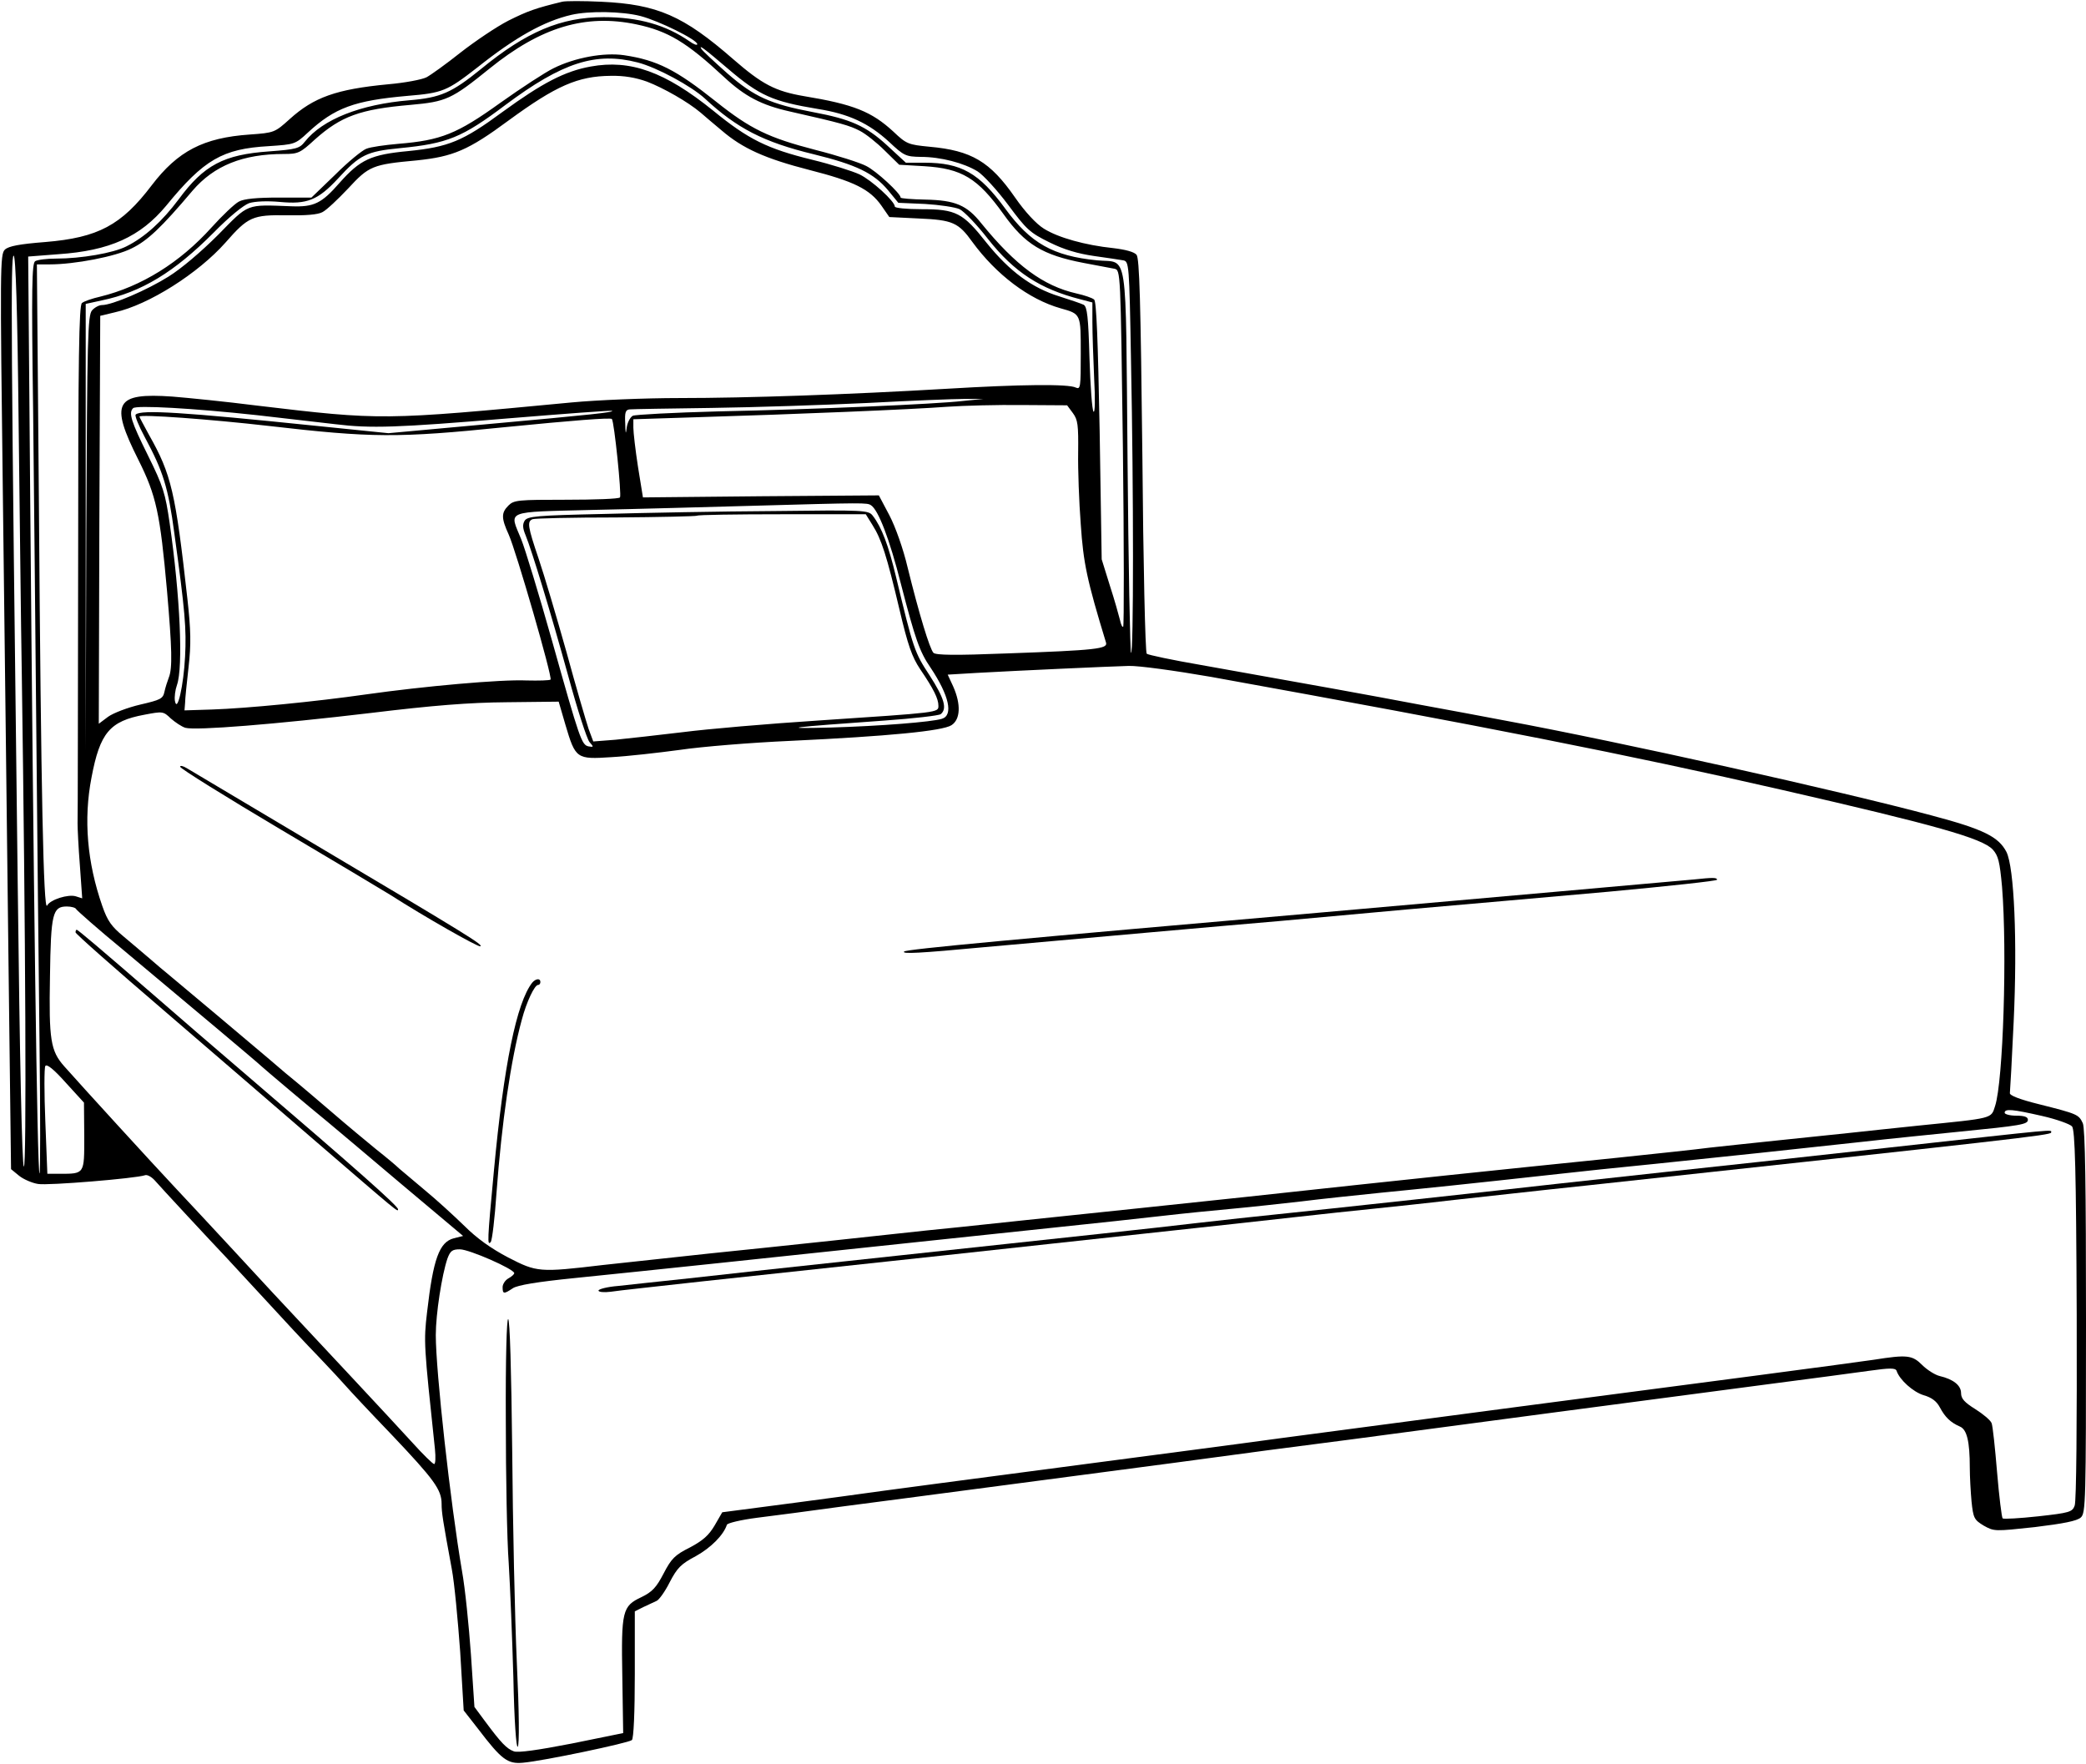 <?xml version="1.0" standalone="no"?>
<!DOCTYPE svg PUBLIC "-//W3C//DTD SVG 20010904//EN"
 "http://www.w3.org/TR/2001/REC-SVG-20010904/DTD/svg10.dtd">
<svg version="1.0" xmlns="http://www.w3.org/2000/svg"
 width="718pt" height="607pt" viewBox="0 0 718 607"
 preserveAspectRatio="xMidYMid meet">
<g transform="translate(0,607) scale(0.1,-0.1)"
fill="#000000" stroke="none">
<path d="M1935 6064 c-91 -22 -119 -32 -185 -65 -41 -21 -115 -71 -165 -110
-49 -39 -102 -77 -117 -85 -16 -8 -74 -19 -131 -24 -180 -17 -257 -45 -340
-120 -51 -46 -53 -47 -137 -53 -160 -11 -248 -57 -338 -175 -104 -137 -184
-180 -366 -195 -89 -7 -126 -14 -139 -26 -17 -16 -17 -58 -7 -857 6 -461 14
-1170 19 -1574 l9 -734 28 -23 c15 -12 45 -25 65 -28 34 -6 336 19 368 30 7 3
22 -5 33 -17 18 -21 199 -216 243 -262 11 -12 72 -78 135 -146 63 -69 147
-159 187 -200 39 -41 81 -86 93 -100 12 -14 83 -90 158 -168 146 -154 172
-189 172 -238 0 -30 4 -56 35 -224 9 -47 21 -176 29 -286 l12 -201 50 -64 c80
-105 101 -121 154 -116 70 6 364 68 375 78 6 6 10 95 10 227 l0 216 30 15 c17
8 37 17 45 21 8 3 29 32 45 64 26 50 39 63 90 90 52 29 95 72 107 108 2 6 49
17 103 24 55 7 188 24 295 39 107 14 330 43 495 65 165 22 455 60 645 85 190
26 462 62 605 80 143 19 465 62 715 95 250 33 574 76 720 95 146 19 305 40
354 47 71 10 90 10 94 0 10 -31 57 -73 93 -84 28 -8 45 -21 56 -42 18 -34 37
-52 69 -66 24 -10 34 -51 34 -141 0 -31 3 -84 6 -117 6 -57 9 -63 42 -83 36
-20 37 -20 176 -5 98 12 145 21 158 33 17 15 18 52 18 674 0 470 -3 665 -11
683 -14 30 -18 32 -149 65 -69 17 -104 31 -102 39 1 7 7 117 13 245 13 276 2
532 -25 585 -27 52 -79 78 -256 125 -313 84 -1071 253 -1470 327 -63 12 -196
37 -295 55 -174 33 -373 69 -750 136 -99 17 -184 35 -188 39 -5 4 -12 311 -15
682 -6 535 -10 678 -20 691 -8 10 -38 18 -80 23 -96 10 -190 36 -239 67 -26
16 -65 58 -99 107 -86 124 -150 162 -295 175 -72 7 -79 9 -124 52 -75 69 -137
94 -307 122 -100 17 -145 41 -244 127 -172 150 -261 189 -454 198 -63 3 -124
3 -135 0z m269 -49 c65 -17 196 -82 196 -97 0 -5 -12 -1 -27 10 -81 56 -174
83 -295 83 -147 0 -266 -50 -423 -179 -100 -81 -138 -98 -245 -107 -170 -14
-300 -66 -361 -143 -18 -23 -29 -26 -122 -33 -157 -11 -225 -47 -312 -165 -57
-76 -116 -130 -180 -162 -45 -23 -156 -42 -242 -42 -32 0 -64 -4 -72 -9 -11
-7 -13 -89 -7 -512 3 -277 8 -776 11 -1109 3 -333 8 -812 11 -1065 3 -253 3
-457 0 -454 -8 7 -21 1016 -32 2320 l-7 836 103 8 c178 12 283 60 372 167 130
159 194 196 353 205 89 6 91 6 135 47 92 85 160 110 342 126 122 10 137 17
240 97 132 105 230 160 325 182 61 14 174 12 237 -4z m-13 -29 c109 -23 173
-62 301 -181 72 -67 129 -97 228 -119 177 -40 204 -48 239 -66 20 -10 59 -41
86 -68 l50 -49 86 -5 c130 -8 184 -41 273 -165 74 -104 135 -141 276 -168 47
-9 94 -18 106 -20 21 -5 21 -5 29 -616 4 -336 4 -613 1 -616 -3 -3 -8 8 -11
23 -4 16 -19 70 -35 119 l-28 90 -7 442 c-6 315 -11 446 -19 452 -7 6 -34 15
-61 21 -114 26 -209 96 -327 241 -50 63 -90 80 -193 82 -47 1 -85 4 -85 7 0
14 -84 92 -119 109 -21 11 -99 36 -174 55 -162 42 -224 72 -342 166 -138 110
-203 143 -317 160 -69 10 -169 -8 -243 -45 -27 -13 -110 -67 -183 -119 -149
-107 -204 -129 -351 -141 -46 -4 -96 -11 -110 -17 -14 -5 -63 -45 -107 -89
l-82 -79 -111 0 c-77 0 -121 -4 -139 -14 -15 -8 -57 -48 -94 -89 -109 -121
-241 -203 -383 -238 -27 -6 -56 -16 -63 -22 -10 -8 -13 -186 -13 -886 -1 -482
-1 -889 -2 -906 0 -16 3 -81 8 -144 l8 -113 -22 7 c-26 8 -88 -11 -99 -32 -12
-21 -21 390 -28 1375 l-7 832 44 0 c86 0 227 27 282 55 54 26 102 71 210 199
74 86 173 126 314 126 49 0 56 3 107 50 90 80 155 104 329 119 123 11 141 19
272 125 177 143 330 189 506 152z m314 -152 c110 -94 154 -113 310 -139 107
-17 175 -49 245 -113 52 -49 58 -51 110 -52 68 0 148 -21 195 -50 19 -12 67
-64 105 -115 63 -85 75 -96 142 -129 50 -25 98 -39 153 -47 44 -6 89 -13 101
-15 20 -4 21 -9 27 -350 9 -445 9 -1009 0 -1001 -3 4 -9 302 -12 663 -7 748 4
677 -105 688 -152 15 -229 59 -316 178 -90 123 -152 158 -278 158 l-64 0 -65
60 c-73 67 -126 90 -254 114 -148 28 -203 53 -295 133 -45 40 -86 78 -90 85
-10 16 10 1 91 -68z m-310 21 c66 -17 184 -81 231 -124 111 -103 202 -150 375
-192 147 -36 206 -65 255 -123 l36 -44 92 -4 c50 -3 104 -11 119 -18 16 -8 60
-54 98 -103 90 -114 180 -172 317 -207 l42 -11 0 -68 c0 -37 3 -124 6 -192 4
-72 3 -121 -2 -116 -5 5 -11 88 -14 184 -4 143 -8 177 -20 184 -8 4 -46 17
-84 29 -94 29 -171 86 -250 184 -82 104 -105 116 -225 116 -50 0 -91 4 -91 9
0 18 -80 91 -122 111 -24 11 -96 34 -162 50 -155 38 -220 70 -341 169 -166
134 -285 177 -422 152 -89 -16 -167 -57 -303 -156 -137 -101 -186 -121 -325
-135 -128 -12 -165 -29 -236 -109 -62 -71 -88 -84 -166 -81 -158 6 -145 11
-252 -98 -58 -58 -126 -116 -171 -144 -75 -47 -194 -98 -229 -98 -10 0 -25 -8
-34 -18 -15 -17 -17 -88 -20 -768 l-2 -749 0 770 0 769 55 12 c136 28 250 97
386 234 52 53 102 94 122 101 20 6 61 8 105 4 94 -9 131 6 200 80 75 82 99 94
213 105 164 16 214 36 364 149 197 147 311 183 455 146z m32 -66 c57 -22 140
-69 185 -107 13 -11 45 -39 72 -61 72 -62 150 -97 302 -136 153 -39 208 -66
248 -123 l27 -39 102 -5 c116 -5 136 -14 184 -81 82 -112 194 -197 303 -228
71 -20 70 -18 70 -156 0 -116 -1 -124 -17 -117 -25 13 -193 11 -443 -4 -341
-20 -687 -32 -921 -32 -119 0 -285 -7 -370 -15 -653 -62 -655 -62 -1084 -11
-110 14 -241 27 -291 31 -198 14 -217 -20 -118 -217 62 -124 75 -184 99 -453
17 -197 19 -265 6 -297 -5 -13 -12 -35 -15 -49 -5 -24 -14 -28 -83 -44 -43
-10 -93 -29 -111 -42 l-32 -24 2 702 3 702 50 12 c117 26 287 134 381 240 78
89 93 96 212 94 64 -1 106 2 122 11 14 7 53 44 88 81 72 78 84 83 237 97 125
13 177 35 315 137 164 120 239 153 352 154 46 1 86 -6 125 -20z m-2163 -1166
c4 -313 8 -705 11 -873 13 -891 17 -1704 7 -1695 -6 6 -14 357 -21 970 -23
1878 -25 2165 -14 2165 7 0 13 -186 17 -567z m3251 67 c-95 -11 -510 -29 -845
-36 -151 -4 -283 -11 -292 -15 -9 -5 -19 -24 -21 -42 -3 -24 -4 -21 -5 16 -2
38 1 47 16 48 9 1 136 3 282 5 146 2 387 10 535 17 149 8 299 14 335 14 l65 0
-70 -7z m378 -42 c17 -23 19 -41 18 -135 -1 -59 3 -171 9 -248 9 -133 21 -191
87 -407 6 -21 -32 -26 -342 -37 -178 -7 -243 -6 -252 2 -13 14 -49 132 -89
294 -15 64 -42 140 -63 180 l-36 68 -406 -3 -406 -4 -17 105 c-9 58 -16 119
-16 135 l0 29 218 7 c336 10 746 27 862 36 58 4 174 7 259 6 l154 -1 20 -27z
m-2808 -7 c105 -12 226 -26 269 -31 122 -15 213 -12 595 20 195 16 356 28 358
26 6 -5 -67 -13 -431 -46 l-339 -31 -256 26 c-447 46 -597 56 -614 38 -4 -3
10 -38 31 -77 64 -119 81 -174 102 -331 37 -269 42 -329 37 -425 -5 -99 -27
-197 -35 -152 -2 13 1 37 7 54 22 62 11 307 -25 557 -15 103 -22 127 -75 234
-58 117 -67 146 -51 162 10 11 206 0 427 -24z m40 -37 c355 -41 443 -42 815
-4 232 23 360 33 366 28 8 -8 34 -261 28 -270 -3 -5 -86 -8 -185 -8 -166 0
-180 -1 -199 -20 -25 -25 -25 -43 1 -100 26 -58 151 -491 144 -499 -3 -3 -41
-4 -83 -3 -88 4 -354 -20 -552 -48 -175 -25 -410 -48 -530 -52 l-95 -3 2 25
c0 14 6 70 12 124 9 79 8 127 -4 235 -41 367 -55 428 -132 564 -18 33 -33 61
-33 63 0 9 244 -9 445 -32z m2073 -273 c25 -16 64 -116 103 -271 49 -189 64
-233 102 -288 64 -96 79 -164 39 -176 -35 -11 -212 -25 -382 -30 -190 -5 -141
1 185 24 99 7 186 17 193 22 23 19 12 55 -38 133 -52 79 -56 90 -116 340 -26
108 -49 170 -80 210 -15 19 -25 20 -342 16 -180 -1 -444 -6 -586 -10 -230 -5
-260 -8 -270 -23 -8 -13 -7 -26 3 -50 22 -54 86 -264 147 -485 31 -114 64
-216 73 -227 15 -17 15 -18 -3 -15 -24 5 -30 22 -126 364 -45 160 -93 317
-106 349 -41 101 -62 93 249 101 149 3 394 10 542 14 393 11 399 11 413 2z m5
-68 c31 -49 49 -105 93 -291 29 -123 43 -163 71 -205 47 -69 63 -102 63 -126
0 -24 4 -23 -415 -51 -170 -11 -380 -29 -465 -40 -85 -10 -189 -22 -231 -26
l-77 -6 -16 43 c-8 24 -43 143 -76 264 -34 121 -77 266 -96 322 -38 112 -40
128 -21 136 7 3 136 6 287 6 151 1 276 4 279 6 2 3 134 5 293 5 l288 0 23 -37z
m1167 -523 c940 -170 1432 -267 1965 -389 523 -120 688 -166 724 -205 19 -21
24 -41 32 -128 18 -223 4 -670 -24 -755 -14 -44 -5 -41 -262 -67 -88 -9 -198
-21 -245 -26 -47 -5 -155 -16 -240 -25 -85 -9 -191 -20 -235 -25 -44 -6 -188
-21 -320 -35 -421 -43 -701 -72 -1280 -135 -263 -28 -435 -46 -760 -80 -159
-17 -310 -33 -335 -35 -99 -11 -518 -56 -745 -79 -132 -14 -298 -32 -370 -40
-219 -26 -227 -25 -326 26 -59 31 -108 66 -151 109 -36 35 -96 90 -135 122
-38 32 -78 66 -89 75 -10 10 -46 40 -79 66 -33 27 -103 85 -155 130 -52 45
-106 90 -119 101 -14 11 -57 47 -95 80 -67 57 -292 246 -345 290 -14 11 -43
36 -65 55 -23 20 -64 54 -91 77 -41 34 -55 53 -73 105 -52 149 -65 298 -37
442 29 154 63 194 182 216 63 12 65 12 91 -13 15 -13 37 -28 50 -32 35 -10
309 12 638 51 214 26 339 36 469 37 l178 2 23 -79 c35 -118 38 -120 159 -112
55 3 161 15 235 25 74 11 245 25 380 31 338 16 524 34 555 54 31 20 33 72 6
133 l-19 41 101 6 c144 8 451 22 522 24 34 1 158 -16 285 -38z m-3908 -799 c2
-4 75 -69 164 -142 232 -194 468 -392 474 -399 6 -6 168 -143 226 -190 23 -19
138 -116 255 -215 l213 -179 -32 -8 c-50 -13 -71 -71 -92 -254 -12 -102 -11
-113 27 -471 3 -29 2 -53 -3 -52 -5 1 -38 33 -74 73 -36 39 -128 139 -205 221
-309 330 -286 306 -420 451 -60 65 -146 157 -190 204 -78 83 -322 350 -384
420 -47 53 -53 91 -49 309 3 217 9 241 58 241 15 0 30 -4 32 -9z m28 -782 c0
-131 2 -129 -86 -129 l-41 0 -7 180 c-4 98 -4 185 0 191 5 8 29 -11 70 -57
l63 -69 1 -116z m6739 70 c49 -11 96 -28 103 -36 10 -13 14 -145 16 -648 1
-371 -1 -642 -7 -657 -8 -22 -17 -25 -126 -37 -64 -7 -119 -10 -122 -7 -3 3
-12 74 -19 158 -7 84 -15 161 -19 170 -4 10 -29 31 -56 48 -37 23 -49 36 -49
55 0 27 -27 48 -74 59 -16 4 -43 21 -60 38 -34 34 -52 36 -166 18 -59 -9 -634
-85 -1210 -160 -287 -38 -455 -60 -832 -110 -166 -23 -438 -58 -603 -80 -463
-61 -746 -98 -910 -121 -82 -11 -208 -28 -279 -37 l-130 -17 -26 -45 c-20 -34
-40 -52 -85 -76 -52 -26 -64 -38 -91 -90 -25 -48 -39 -63 -76 -81 -66 -31 -70
-47 -66 -274 l3 -194 -177 -36 c-118 -23 -184 -32 -199 -27 -25 9 -44 29 -99
103 l-37 50 -12 180 c-7 98 -20 229 -31 289 -40 235 -90 686 -90 811 0 73 21
207 40 263 10 27 17 32 43 32 32 0 187 -68 187 -82 0 -4 -9 -12 -20 -18 -11
-6 -20 -20 -20 -30 0 -24 4 -25 35 -4 17 11 84 22 212 35 218 22 739 77 1133
119 151 16 385 41 520 55 135 14 301 32 370 40 69 8 179 19 245 25 66 6 172
18 235 25 63 8 187 21 275 30 142 14 290 29 615 65 52 6 203 22 335 35 270 28
450 47 705 75 96 11 247 26 335 35 212 21 235 25 235 41 0 10 -13 14 -40 14
-22 0 -40 5 -40 10 0 15 28 12 129 -11z"/>
<path d="M620 3431 c0 -6 156 -103 348 -217 191 -113 361 -215 377 -225 117
-75 300 -179 308 -176 12 4 -34 33 -563 347 -234 139 -435 259 -447 266 -13 8
-23 10 -23 5z"/>
<path d="M5830 3043 c-41 -4 -777 -69 -1275 -113 -1057 -92 -1436 -127 -1443
-135 -9 -9 52 -6 276 15 279 25 862 77 1017 90 66 6 264 24 440 40 176 15 488
43 693 61 204 19 372 37 372 41 0 8 -14 8 -80 1z"/>
<path d="M1832 2688 c-54 -69 -98 -283 -132 -648 -23 -244 -23 -258 -11 -245
5 6 14 82 20 170 18 242 49 456 87 595 16 61 44 120 56 120 5 0 8 5 8 10 0 14
-16 12 -28 -2z"/>
<path d="M260 2861 c0 -5 136 -125 303 -268 166 -143 401 -345 521 -449 289
-249 286 -247 286 -236 0 11 -148 142 -510 452 -118 101 -262 225 -319 275
-196 170 -273 235 -277 235 -2 0 -4 -4 -4 -9z"/>
<path d="M6500 2120 c-289 -32 -635 -70 -770 -84 -135 -15 -303 -33 -375 -41
-156 -18 -817 -90 -965 -105 -58 -6 -181 -19 -275 -30 -161 -19 -313 -35
-1195 -130 -206 -22 -454 -49 -550 -60 -96 -10 -205 -22 -242 -26 -38 -3 -68
-11 -68 -16 0 -5 19 -7 42 -4 24 4 167 19 318 36 793 85 1041 112 1205 130 99
11 286 31 415 45 129 14 314 34 410 45 96 11 222 24 280 30 58 6 182 19 275
30 94 10 296 33 450 49 1470 159 1605 174 1605 183 0 11 38 14 -560 -52z"/>
<path d="M1741 1183 c0 -192 4 -413 10 -493 5 -80 12 -257 16 -393 3 -151 10
-244 15 -239 6 6 5 119 -3 288 -7 154 -14 483 -16 732 -3 274 -8 452 -14 452
-5 0 -9 -136 -8 -347z"/>
</g>
</svg>
